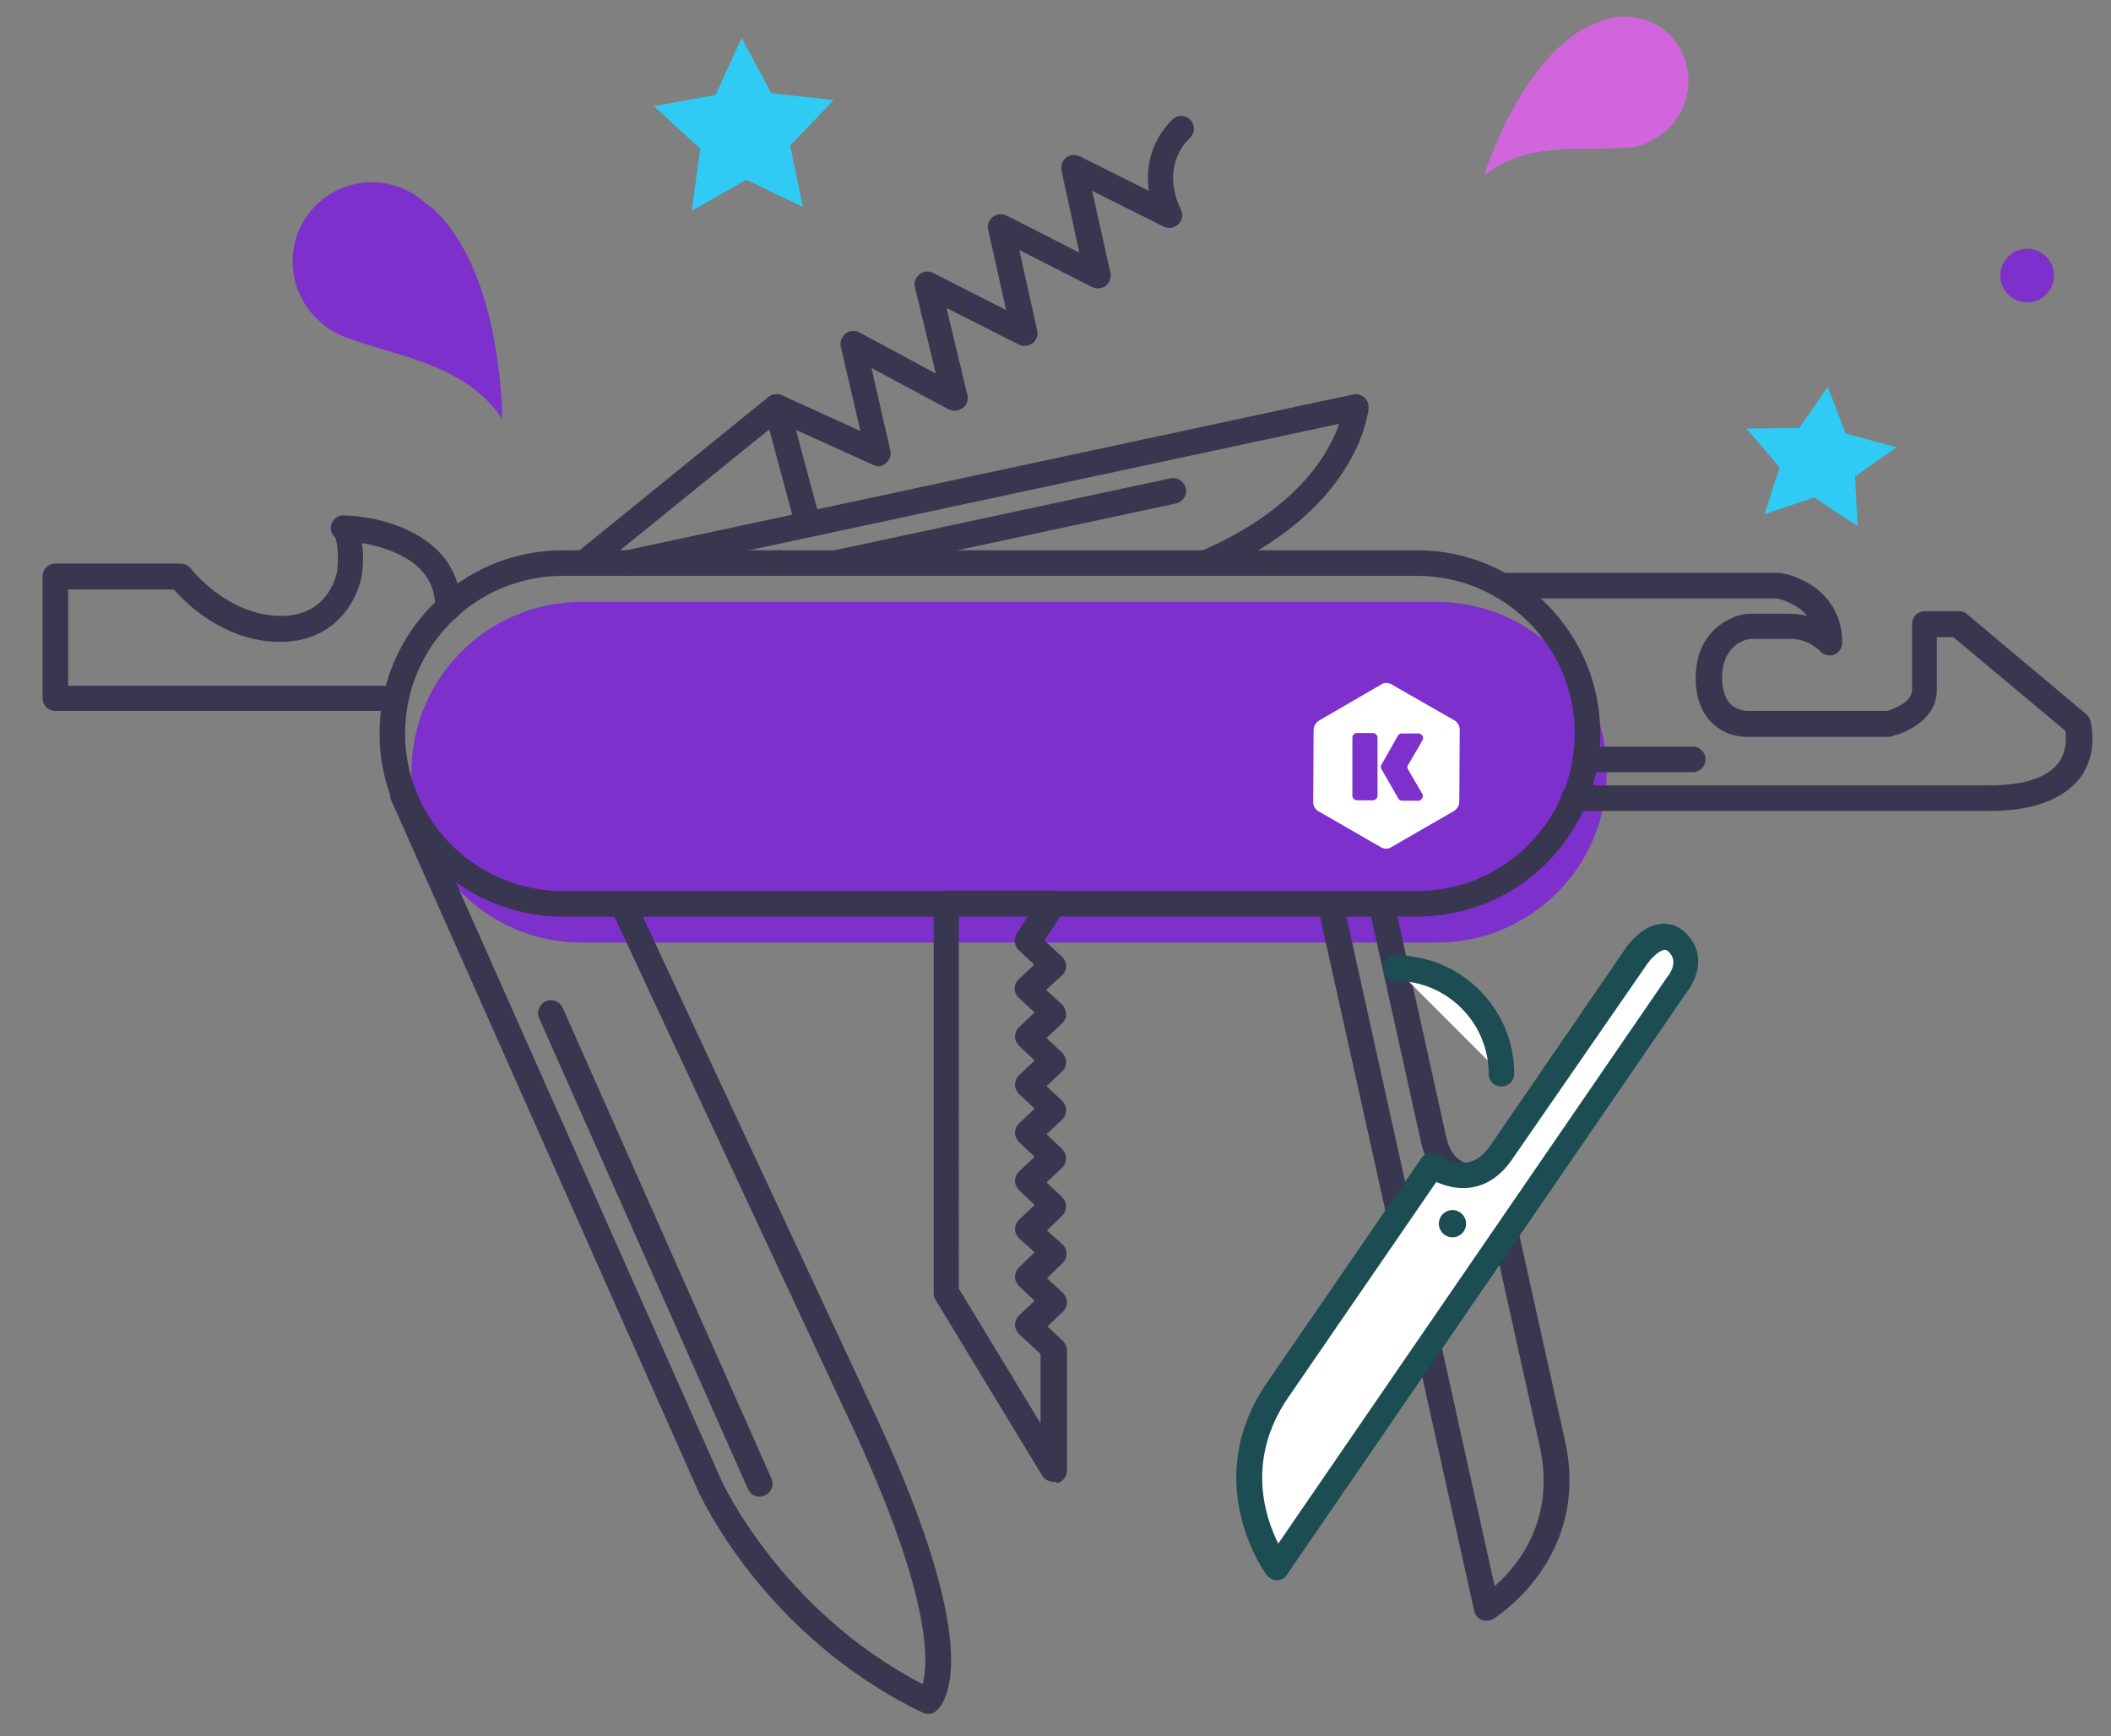 <?xml version="1.0" encoding="utf-8"?>
<!-- Generator: Adobe Illustrator 24.0.1, SVG Export Plug-In . SVG Version: 6.00 Build 0)  -->
<svg version="1.1" id="Layer_1" xmlns="http://www.w3.org/2000/svg" xmlns:xlink="http://www.w3.org/1999/xlink" x="0px" y="0px"
	 viewBox="0 0 495.6 407.6" style="enable-background:new 0 0 495.6 407.6;" xml:space="preserve">
<rect x="0" y="0" width="495.6" height="407.6" fill="#808080" stroke="none"/>
<style type="text/css">
	.st0{fill:#7D30CC;}
	.st1{fill:#39364F;}
	.st2{fill:#30CBF4;}
	.st3{fill:#D165DB;}
	.st4{fill:#FFFFFF;}
	.st5{fill:none;stroke:#39364F;stroke-width:6;stroke-linecap:round;stroke-linejoin:round;stroke-miterlimit:10;}
	.st6{fill:#1C4D52;}
</style>
<g>
	<path class="st0" d="M337.3,221.3H136.6c-22.1,0-40-17.9-40-40v0c0-22.1,17.9-40,40-40h200.6c22.1,0,40,17.9,40,40v0
		C377.3,203.4,359.4,221.3,337.3,221.3z"/>
	<path class="st1" d="M332.7,215.2H132.1c-23.7,0-43-19.3-43-43c0-23.7,19.3-43,43-43h200.6c23.7,0,43,19.3,43,43
		C375.7,195.9,356.5,215.2,332.7,215.2z M132.1,135.2c-20.4,0-37,16.6-37,37c0,20.4,16.6,37,37,37h200.6c20.4,0,37-16.6,37-37
		c0-20.4-16.6-37-37-37H132.1z"/>
	<path class="st1" d="M217.9,402.4c-0.4,0-0.9-0.1-1.3-0.3c-37.3-18-52.3-51.1-52.9-52.5L91.9,188c-0.7-1.5,0-3.3,1.5-4
		c1.5-0.7,3.3,0,4,1.5l71.8,161.7c0.1,0.3,14,30.9,47.4,48.2c1.3-4.7,2.3-19.4-15.3-57.9l-57.9-124.1c-0.7-1.5-0.1-3.3,1.5-4
		c1.5-0.7,3.3-0.1,4,1.5L206.8,335c24.4,53.4,15.1,64.9,13,66.7C219.3,402.2,218.6,402.4,217.9,402.4z"/>
	<path class="st1" d="M178.3,351.4c-1.1,0-2.2-0.7-2.7-1.8l-49-110.5c-0.7-1.5,0-3.3,1.5-4c1.5-0.7,3.3,0,4,1.5l49,110.5
		c0.7,1.5,0,3.3-1.5,4C179.1,351.3,178.7,351.4,178.3,351.4z"/>
	<path class="st1" d="M247.3,347.9c-1,0-2-0.5-2.6-1.4l-25.1-41.4c-0.3-0.5-0.4-1-0.4-1.6v-91.4c0-1.7,1.3-3,3-3h25.1
		c1.1,0,2.1,0.6,2.6,1.6s0.5,2.2-0.1,3.1l-4.6,7l4.1,3.8c0.6,0.6,1,1.4,1,2.2s-0.3,1.6-1,2.2l-3.7,3.4l3.7,3.4
		c0.6,0.6,0.9,1.4,1,2.2s-0.3,1.6-0.9,2.2l-3.7,3.5l3.6,3.4c0.6,0.6,1,1.4,1,2.2s-0.3,1.6-0.9,2.2l-3.7,3.5l3.6,3.4
		c0.6,0.6,1,1.4,1,2.2s-0.3,1.6-0.9,2.2l-3.7,3.5l3.6,3.4c0.6,0.6,1,1.4,1,2.2s-0.3,1.6-0.9,2.2l-3.7,3.5l3.6,3.4
		c0.6,0.6,1,1.4,1,2.2c0,0.8-0.3,1.6-0.9,2.2l-3.6,3.5l3.6,3.2c0.6,0.6,1,1.3,1,2.2s-0.3,1.6-0.9,2.2l-3.7,3.6l3.7,3.4
		c0.6,0.6,1,1.4,1,2.2s-0.3,1.6-0.9,2.2l-3.7,3.5l3.6,3.4c0.6,0.6,1,1.4,1,2.2v28.3c0,1.3-0.9,2.5-2.2,2.9
		C247.8,347.9,247.6,347.9,247.3,347.9z M225.2,302.7l19.1,31.5v-16.3l-5-4.6c-0.6-0.6-1-1.4-1-2.2s0.3-1.6,0.9-2.2l3.7-3.5
		l-3.6-3.4c-0.6-0.6-1-1.3-1-2.2c0-0.8,0.3-1.6,0.9-2.2l3.7-3.6l-3.6-3.2c-0.6-0.6-1-1.4-1-2.2c0-0.8,0.3-1.6,0.9-2.2l3.7-3.5
		l-3.6-3.4c-0.6-0.6-1-1.4-1-2.2s0.3-1.6,0.9-2.2l3.7-3.5l-3.6-3.4c-0.6-0.6-1-1.4-1-2.2s0.3-1.6,0.9-2.2l3.7-3.5l-3.6-3.4
		c-0.6-0.6-1-1.4-1-2.2s0.3-1.6,0.9-2.2l3.7-3.5l-3.6-3.4c-0.6-0.6-1-1.4-1-2.2s0.3-1.6,0.9-2.2l3.7-3.5l-3.7-3.4
		c-0.6-0.6-1-1.4-1-2.2s0.3-1.6,1-2.2l3.6-3.4l-3.6-3.4c-1.1-1-1.3-2.6-0.5-3.9l2.9-4.5h-16.5V302.7z"/>
	<path class="st1" d="M92.1,166.9H13c-1.7,0-3-1.3-3-3v-28.6c0-1.7,1.3-3,3-3h29.4c0.9,0,1.8,0.4,2.4,1.2
		c0.1,0.1,8.6,11.1,21.2,11.1c11.3,0,13.1-9.9,13.2-10.8c0.3-3.2,0-7-0.6-7.7c-0.9-0.9-1.2-2.2-0.7-3.3c0.5-1.1,1.6-1.9,2.8-1.8
		c9.5,0.2,27.5,5,27.5,21.7c0,1.7-1.3,3-3,3s-3-1.3-3-3c0-6.2-3.4-10.6-10.3-13.3c-2.4-1-4.9-1.5-6.9-1.9c0.4,2.9,0.2,5.8,0,7.1
		c0,0,0,0.1,0,0.1c-0.8,5.5-5.8,16-19.2,16c-13,0-22.1-9-25-12.3H16v22.6h76.1c1.7,0,3,1.3,3,3S93.8,166.9,92.1,166.9z"/>
	<path class="st1" d="M467,190.4h-97.5c-1.7,0-3-1.3-3-3s1.3-3,3-3H467c8,0,13.6-1.8,16.2-5.2c2.1-2.8,1.9-6.1,1.7-7.6l-26.3-22
		h-3.9v12.4c0,6.7-6.8,10-10.8,10.9c-0.2,0.1-0.4,0.1-0.7,0.1h-33.3c-0.4,0-4.7,0-8-3.3c-2.5-2.5-3.8-6-3.8-10.5
		c0-10.8,7.8-14.6,12-15.1c0.1,0,0.2,0,0.3,0h9.9c1.4,0,2.8,0.2,4,0.5c-2.5-3-6.3-3.9-7.2-4.1h-64.5c-1.7,0-3-1.3-3-3s1.3-3,3-3
		h64.8c0.1,0,0.3,0,0.4,0c5.1,0.7,14.7,5.1,14.7,16.4c0,1.2-0.8,2.4-1.9,2.8c-1.2,0.4-2.5,0.1-3.3-0.8c-0.1-0.1-2.7-2.9-6.8-2.9
		h-9.7c-1.1,0.2-6.5,1.5-6.5,9.1c0,2.8,0.7,4.9,2,6.2c1.6,1.6,3.8,1.6,3.8,1.6l33,0c1.2-0.4,5.8-1.9,5.8-5v-15.4c0-1.7,1.3-3,3-3h8
		c0.7,0,1.4,0.2,1.9,0.7l27.9,23.4c0.5,0.4,0.8,0.9,1,1.4c0.1,0.3,2.2,7.5-2.4,13.7C484.2,187.8,477.1,190.4,467,190.4z"/>
	<path class="st1" d="M397.4,181.3h-25.1c-1.7,0-3-1.3-3-3s1.3-3,3-3h25.1c1.7,0,3,1.3,3,3S399,181.3,397.4,181.3z"/>
	<path class="st1" d="M137.1,135.2c-0.9,0-1.7-0.4-2.3-1.1c-1-1.3-0.8-3.2,0.4-4.2l45.2-36.7c0.8-0.6,1.8-0.8,2.8-0.5
		c1,0.3,1.7,1.1,2,2.1l7.4,27.5c0.4,1.6-0.5,3.2-2.1,3.7c-1.6,0.4-3.2-0.5-3.7-2.1l-6.2-23.1l-41.7,33.8
		C138.4,135,137.7,135.2,137.1,135.2z"/>
	<path class="st1" d="M206.3,109.5c-0.4,0-0.8-0.1-1.2-0.3l-24-10.9c-1.5-0.7-2.2-2.5-1.5-4c0.7-1.5,2.5-2.2,4-1.5l18.4,8.4
		l-4.6-19.8c-0.3-1.1,0.2-2.3,1.1-3.1c0.9-0.7,2.2-0.8,3.2-0.3l18,9.7l-4.9-20.2c-0.3-1.1,0.1-2.3,1.1-3.1c0.9-0.7,2.2-0.9,3.2-0.3
		l17.1,8.7L232,53.9c-0.3-1.1,0.2-2.3,1.1-3c0.9-0.7,2.2-0.8,3.2-0.3l17.1,8.7L249.2,40c-0.2-1.1,0.2-2.3,1.1-3
		c0.9-0.7,2.2-0.8,3.2-0.3l16.2,8.1c-0.7-5.1,0.2-11.4,5.5-16.7c1.2-1.2,3.1-1.2,4.2,0c1.2,1.2,1.2,3.1,0,4.2
		c-7.3,7.3-2.4,16.4-2.2,16.8c0.6,1.2,0.4,2.6-0.5,3.5c-0.9,0.9-2.3,1.2-3.5,0.6l-16.8-8.4l4.3,19.3c0.2,1.1-0.2,2.3-1.1,3
		c-0.9,0.7-2.2,0.8-3.2,0.3l-17.1-8.7l4.2,18.9c0.3,1.1-0.2,2.3-1.1,3c-0.9,0.7-2.2,0.8-3.2,0.3l-17-8.6l4.9,20.4
		c0.3,1.2-0.1,2.4-1.1,3.1c-0.9,0.7-2.2,0.8-3.3,0.3l-18.1-9.7l4.4,19.3c0.3,1.1-0.1,2.3-1,3C207.6,109.2,206.9,109.5,206.3,109.5z"
		/>
	<path class="st1" d="M282.9,135.2c-1.2,0-2.3-0.7-2.8-1.8c-0.7-1.5,0-3.3,1.6-3.9c23.1-9.9,30.4-23.3,32.7-30l-166.6,35.7
		c-1.6,0.3-3.2-0.7-3.6-2.3c-0.3-1.6,0.7-3.2,2.3-3.6l171.2-36.7c0.9-0.2,1.9,0.1,2.6,0.7c0.7,0.6,1.1,1.6,1,2.5
		c-0.1,1-2.3,24.2-37.3,39.2C283.6,135.1,283.2,135.2,282.9,135.2z"/>
	<path class="st1" d="M196.5,135.2c-1.4,0-2.6-1-2.9-2.4c-0.3-1.6,0.7-3.2,2.3-3.6l78.9-16.9c1.6-0.3,3.2,0.7,3.6,2.3
		s-0.7,3.2-2.3,3.6l-78.9,16.9C196.9,135.2,196.7,135.2,196.5,135.2z"/>
	<polygon class="st2" points="188.5,48.6 175.2,42.2 162.4,49.5 164.4,34.9 153.5,24.9 168,22.3 174.1,8.9 181.1,21.9 195.7,23.5 
		185.5,34.2 	"/>
	<polygon class="st2" points="436.1,123.5 425.9,116.8 414.3,120.7 417.8,109.7 410,100.6 422.4,100.5 429.1,90.8 433.3,101.8 
		445.3,105 435.5,111.9 	"/>
	<path class="st0" d="M100,47.8L100,47.8c-3.3-3.1-7.8-5-12.7-5c-10.3,0-18.6,8.3-18.6,18.6c0,5.4,2.3,10.3,6,13.7l0,0
		c2.1,2.3,5.2,3.7,8.1,4.7c6.4,2.2,13,3.7,19.2,6.3c6.2,2.6,12.2,6.5,15.8,12.2l0.1-1.7C116,57,100,47.8,100,47.8z"/>
	<path class="st3" d="M374.7,5.5L374.7,5.5c3.3-1.7,7.2-2.1,11.1-1c8,2.4,12.4,11,9.9,19.1c-1.3,4.3-4.3,7.6-8,9.4l0,0
		c-2.2,1.4-4.9,1.7-7.5,1.8c-5.5,0.2-11-0.1-16.4,0.5c-5.4,0.6-11,2.2-15.2,5.9l0.3-1.4C360,9,374.7,5.5,374.7,5.5z"/>
	<g id="Layer_1_5_">
		<path class="st4" d="M326.9,160.8c-0.9-0.6-2-0.6-2.8,0l-14.3,8.3c-0.1,0.1-0.2,0.1-0.3,0.2c-0.7,0.5-1.1,1.3-1.1,2.1l-0.1,16.9
			c0,0.9,0.5,1.8,1.3,2.2l14.4,8.3c0.9,0.6,2,0.6,2.8,0l14.4-8.3c0.1,0,0.2-0.1,0.3-0.2c0.7-0.5,1.1-1.3,1.1-2.1l0.1-16.9
			c0-0.9-0.5-1.8-1.3-2.2L326.9,160.8z"/>
		<path class="st0" d="M323.4,186.8c0,0.6-0.5,1.1-1.1,1.1h-3.7c-0.6,0-1.1-0.5-1.1-1.1v-13.6c0-0.6,0.5-1.1,1.1-1.1h3.7
			c0.6,0,1.1,0.5,1.1,1.1V186.8z"/>
		<path class="st0" d="M333.1,188h-3.9c-0.4,0-0.7-0.2-0.9-0.5l-3.9-6.8c-0.3-0.4-0.3-0.9,0-1.3l3.8-6.7c0.2-0.3,0.5-0.5,0.9-0.5
			h3.9c0.6,0,1.1,0.5,1.1,1.1c0,0.2-0.1,0.4-0.2,0.6l-3.2,5.5c-0.2,0.2-0.3,0.5-0.3,0.7c0,0.2,0.1,0.4,0.2,0.6l3.2,5.5
			c0.4,0.5,0.3,1.2-0.2,1.5C333.6,187.9,333.3,188,333.1,188z"/>
	</g>
	<circle class="st0" cx="475.9" cy="64.7" r="6.3"/>
	<path class="st1" d="M349,380.5c-0.4,0-0.8-0.1-1.2-0.2c-0.9-0.4-1.5-1.2-1.7-2.1l-36.7-165.3c-0.4-1.6,0.7-3.2,2.3-3.6
		c1.6-0.4,3.2,0.7,3.6,2.3l35.6,160.8c5.3-4.6,14.4-15.4,10.6-32.8l-13.3-59.9c-2.2,0.1-5.3-0.2-8.2-1.9c-3.3-1.9-5.4-5.2-6.4-9.7
		l-12.1-54.6c-0.4-1.6,0.7-3.2,2.3-3.6c1.6-0.4,3.2,0.7,3.6,2.3l12.1,54.6c0.6,2.8,1.8,4.8,3.6,5.8c2.9,1.7,6.6,0.8,6.6,0.8
		c0.8-0.2,1.6-0.1,2.4,0.3c0.7,0.4,1.2,1.1,1.4,1.9l13.9,62.6c6.2,27.8-16.6,41.7-16.8,41.9C350.1,380.4,349.5,380.5,349,380.5z"/>
	<path class="st5" d="M291.5,291.9"/>
	<g>
		<path class="st4" d="M393.8,231.1l-94,136.9c0,0-14.9-19.7,0.1-41.6l36.3-52.9c0,0,9.3,7.2,16.3-3l31.6-46.1c0,0,5.2-7.6,9.7-3.1
			C398.3,225.7,393.8,231.1,393.8,231.1z"/>
		<path class="st6" d="M299.8,371c-0.9,0-1.8-0.4-2.4-1.2c-0.2-0.2-16-21.7,0-45.1l36.3-52.8c0.5-0.7,1.2-1.1,2-1.3
			c0.8-0.1,1.6,0.1,2.3,0.6c0,0,3.1,2.3,6.5,1.7c2-0.3,3.9-1.7,5.5-4.1l31.6-46.1c0.4-0.6,3.8-5.4,8.4-5.8c1.5-0.1,3.7,0.1,5.8,2.2
			c5,5,2.4,11,0.3,13.7l-93.9,136.8C301.8,370.5,300.9,370.9,299.8,371C299.9,371,299.9,371,299.8,371z M337.2,277.5L302.5,328
			c-10,14.5-5.6,28-2.4,34.4l91.3-133c0-0.1,0.1-0.1,0.2-0.2c0.4-0.6,2.5-3.4,0.2-5.7c-0.6-0.6-0.9-0.5-1-0.5
			c-1.2,0.1-3.1,1.9-4,3.2L355,272.2c-2.6,3.8-5.8,6-9.6,6.6C342.2,279.3,339.2,278.4,337.2,277.5z"/>
	</g>
	<circle class="st6" cx="341" cy="287.3" r="3.2"/>
	<g>
		<path class="st4" d="M327.6,227.3c13.7,0,24.8,11.1,24.8,24.8"/>
		<path class="st6" d="M352.5,255.1c-1.7,0-3-1.3-3-3c0-12-9.8-21.8-21.8-21.8c-1.7,0-3-1.3-3-3s1.3-3,3-3
			c15.3,0,27.8,12.5,27.8,27.8C355.5,253.8,354.1,255.1,352.5,255.1z"/>
	</g>
</g>
</svg>
